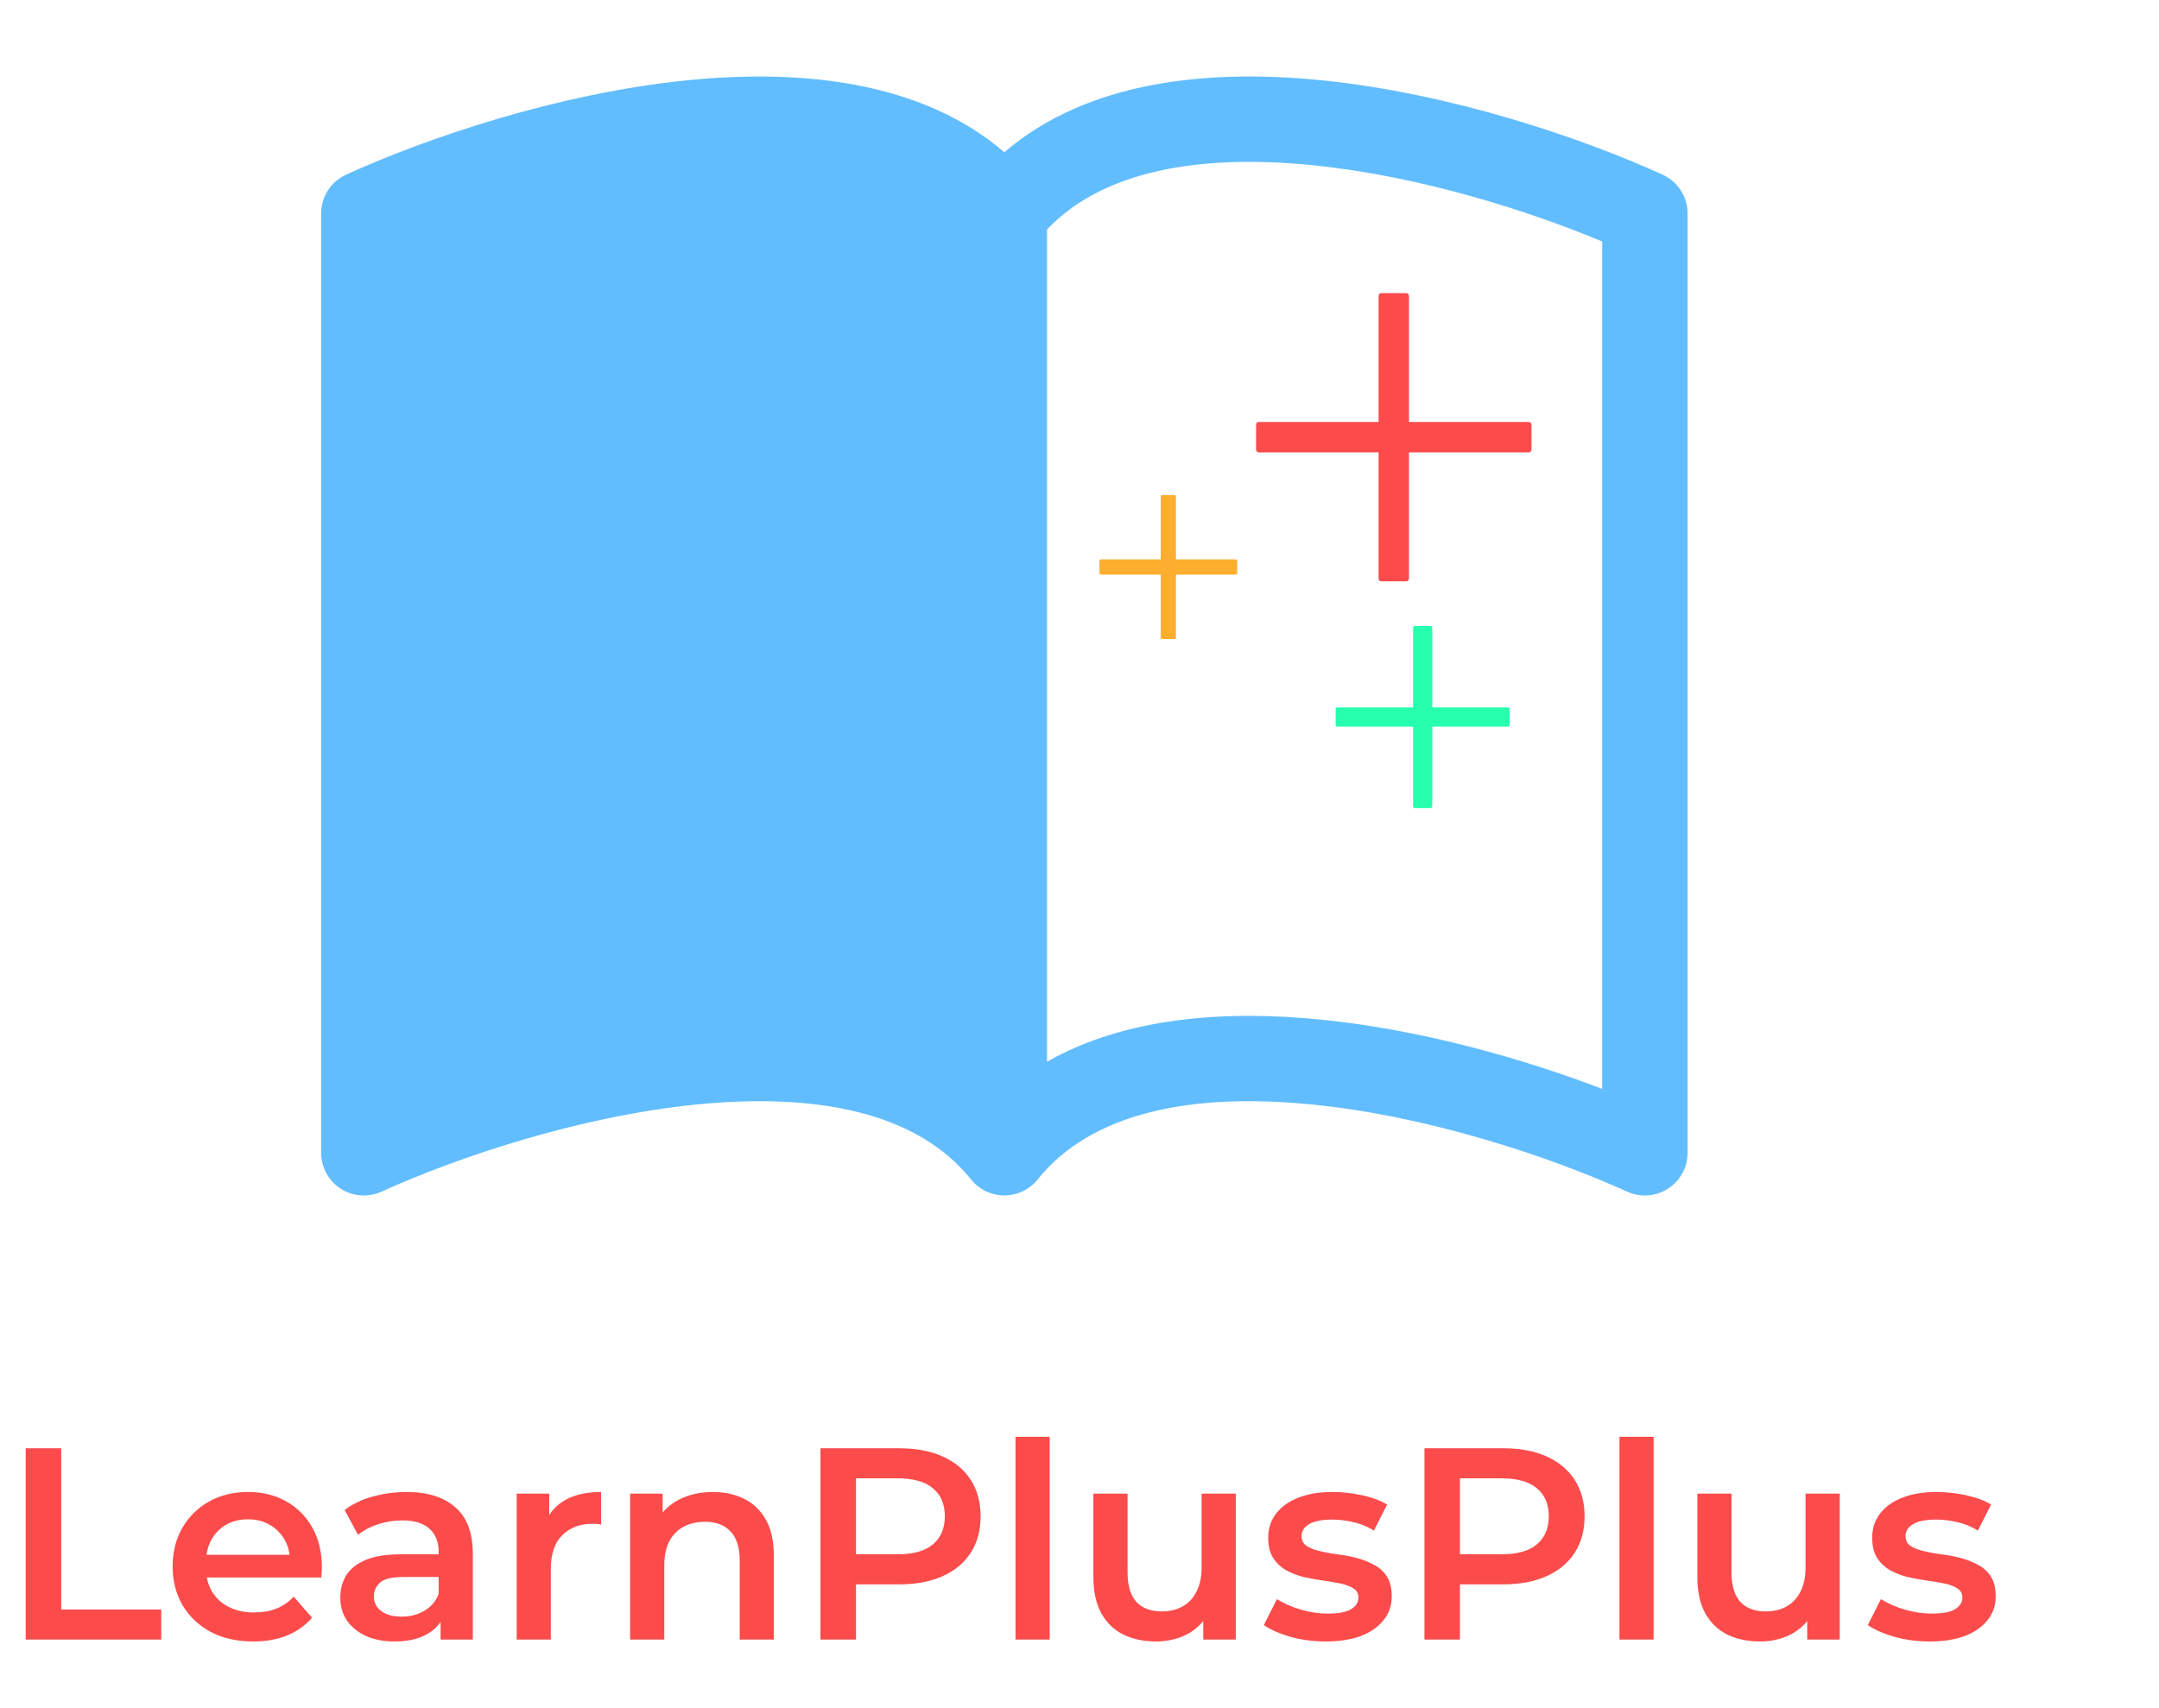 <svg width="158" height="125" viewBox="0 0 158 125" fill="none" xmlns="http://www.w3.org/2000/svg">
<g clip-path="url(#clip0_4_2)">
<path d="M76.625 16.794C80.713 12.488 87.763 11.256 96.075 12.094C103.788 12.869 111.719 15.363 117.25 17.675V79.694C111.513 77.506 104.081 75.369 96.706 74.631C89.869 73.938 82.469 74.388 76.625 77.706V16.794ZM73.5 11.144C67.344 5.85 58.419 5.062 50.294 5.875C40.831 6.831 31.281 10.075 25.331 12.781C24.785 13.03 24.322 13.43 23.998 13.934C23.673 14.438 23.5 15.025 23.5 15.625V84.375C23.5 84.898 23.631 85.412 23.882 85.871C24.133 86.33 24.494 86.719 24.934 87.002C25.373 87.285 25.877 87.453 26.399 87.491C26.92 87.529 27.443 87.435 27.919 87.219C33.431 84.719 42.312 81.713 50.919 80.844C59.725 79.956 67.106 81.388 71.062 86.325C71.355 86.69 71.726 86.984 72.148 87.187C72.57 87.389 73.032 87.494 73.5 87.494C73.968 87.494 74.43 87.389 74.852 87.187C75.274 86.984 75.645 86.69 75.938 86.325C79.894 81.388 87.275 79.956 96.075 80.844C104.688 81.713 113.575 84.719 119.081 87.219C119.557 87.435 120.08 87.529 120.601 87.491C121.123 87.453 121.626 87.285 122.066 87.002C122.506 86.719 122.868 86.33 123.118 85.871C123.369 85.412 123.5 84.898 123.5 84.375V15.625C123.5 15.025 123.327 14.438 123.002 13.934C122.678 13.43 122.215 13.03 121.669 12.781C115.719 10.075 106.169 6.831 96.706 5.875C88.581 5.056 79.656 5.85 73.5 11.144Z" fill="#62BDFE"/>
<path d="M85.061 36.227H85.939C86.018 36.227 86.057 36.266 86.057 36.344V46.656C86.057 46.734 86.018 46.773 85.939 46.773H85.061C84.982 46.773 84.943 46.734 84.943 46.656V36.344C84.943 36.266 84.982 36.227 85.061 36.227Z" fill="#FCAE2F"/>
<path d="M80.578 40.943H90.422C90.5 40.943 90.539 40.982 90.539 41.06V41.939C90.539 42.018 90.5 42.057 90.422 42.057H80.578C80.5 42.057 80.461 42.018 80.461 41.939V41.06C80.461 40.982 80.5 40.943 80.578 40.943Z" fill="#FCAE2F"/>
<path d="M101.121 21.453H102.879C103.035 21.453 103.113 21.531 103.113 21.688V42.312C103.113 42.469 103.035 42.547 102.879 42.547H101.121C100.965 42.547 100.887 42.469 100.887 42.312V21.688C100.887 21.531 100.965 21.453 101.121 21.453Z" fill="#FB4B4B"/>
<path d="M92.156 30.887H111.844C112 30.887 112.078 30.965 112.078 31.121V32.879C112.078 33.035 112 33.113 111.844 33.113H92.156C92 33.113 91.922 33.035 91.922 32.879V31.121C91.922 30.965 92 30.887 92.156 30.887Z" fill="#FB4B4B"/>
<path d="M103.558 45.814H104.669C104.767 45.814 104.817 45.864 104.817 45.962V58.998C104.817 59.096 104.767 59.146 104.669 59.146H103.558C103.459 59.146 103.41 59.096 103.41 58.998V45.962C103.41 45.864 103.459 45.814 103.558 45.814Z" fill="#25FFAE"/>
<path d="M97.892 51.776H110.334C110.433 51.776 110.483 51.826 110.483 51.925V53.035C110.483 53.134 110.433 53.184 110.334 53.184H97.892C97.793 53.184 97.744 53.134 97.744 53.035V51.925C97.744 51.826 97.793 51.776 97.892 51.776Z" fill="#25FFAE"/>
</g>
<path d="M1.88 120V106H4.48V117.8H11.8V120H1.88ZM18.535 120.14C17.348 120.14 16.308 119.907 15.415 119.44C14.535 118.96 13.848 118.307 13.355 117.48C12.875 116.653 12.635 115.713 12.635 114.66C12.635 113.593 12.868 112.653 13.335 111.84C13.815 111.013 14.468 110.367 15.295 109.9C16.135 109.433 17.088 109.2 18.155 109.2C19.195 109.2 20.122 109.427 20.935 109.88C21.748 110.333 22.388 110.973 22.855 111.8C23.322 112.627 23.555 113.6 23.555 114.72C23.555 114.827 23.548 114.947 23.535 115.08C23.535 115.213 23.528 115.34 23.515 115.46H14.615V113.8H22.195L21.215 114.32C21.228 113.707 21.102 113.167 20.835 112.7C20.568 112.233 20.202 111.867 19.735 111.6C19.282 111.333 18.755 111.2 18.155 111.2C17.542 111.2 17.002 111.333 16.535 111.6C16.082 111.867 15.722 112.24 15.455 112.72C15.202 113.187 15.075 113.74 15.075 114.38V114.78C15.075 115.42 15.222 115.987 15.515 116.48C15.808 116.973 16.222 117.353 16.755 117.62C17.288 117.887 17.902 118.02 18.595 118.02C19.195 118.02 19.735 117.927 20.215 117.74C20.695 117.553 21.122 117.26 21.495 116.86L22.835 118.4C22.355 118.96 21.748 119.393 21.015 119.7C20.295 119.993 19.468 120.14 18.535 120.14ZM32.243 120V117.84L32.103 117.38V113.6C32.103 112.867 31.883 112.3 31.443 111.9C31.003 111.487 30.337 111.28 29.443 111.28C28.843 111.28 28.25 111.373 27.663 111.56C27.09 111.747 26.603 112.007 26.203 112.34L25.223 110.52C25.797 110.08 26.477 109.753 27.263 109.54C28.063 109.313 28.89 109.2 29.743 109.2C31.29 109.2 32.483 109.573 33.323 110.32C34.177 111.053 34.603 112.193 34.603 113.74V120H32.243ZM28.883 120.14C28.083 120.14 27.383 120.007 26.783 119.74C26.183 119.46 25.717 119.08 25.383 118.6C25.063 118.107 24.903 117.553 24.903 116.94C24.903 116.34 25.043 115.8 25.323 115.32C25.617 114.84 26.09 114.46 26.743 114.18C27.397 113.9 28.263 113.76 29.343 113.76H32.443V115.42H29.523C28.67 115.42 28.097 115.56 27.803 115.84C27.51 116.107 27.363 116.44 27.363 116.84C27.363 117.293 27.543 117.653 27.903 117.92C28.263 118.187 28.763 118.32 29.403 118.32C30.017 118.32 30.563 118.18 31.043 117.9C31.537 117.62 31.89 117.207 32.103 116.66L32.523 118.16C32.283 118.787 31.85 119.273 31.223 119.62C30.61 119.967 29.83 120.14 28.883 120.14ZM37.812 120V109.32H40.192V112.26L39.912 111.4C40.232 110.68 40.732 110.133 41.412 109.76C42.105 109.387 42.965 109.2 43.992 109.2V111.58C43.885 111.553 43.785 111.54 43.692 111.54C43.599 111.527 43.505 111.52 43.412 111.52C42.465 111.52 41.712 111.8 41.152 112.36C40.592 112.907 40.312 113.727 40.312 114.82V120H37.812ZM52.173 109.2C53.026 109.2 53.786 109.367 54.453 109.7C55.133 110.033 55.666 110.547 56.053 111.24C56.439 111.92 56.633 112.8 56.633 113.88V120H54.133V114.2C54.133 113.253 53.906 112.547 53.453 112.08C53.013 111.613 52.393 111.38 51.593 111.38C51.006 111.38 50.486 111.5 50.033 111.74C49.579 111.98 49.226 112.34 48.973 112.82C48.733 113.287 48.613 113.88 48.613 114.6V120H46.113V109.32H48.493V112.2L48.073 111.32C48.446 110.64 48.986 110.12 49.693 109.76C50.413 109.387 51.239 109.2 52.173 109.2ZM60.044 120V106H65.804C67.044 106 68.104 106.2 68.984 106.6C69.877 107 70.564 107.573 71.044 108.32C71.524 109.067 71.764 109.953 71.764 110.98C71.764 112.007 71.524 112.893 71.044 113.64C70.564 114.387 69.877 114.96 68.984 115.36C68.104 115.76 67.044 115.96 65.804 115.96H61.484L62.644 114.74V120H60.044ZM62.644 115.02L61.484 113.76H65.684C66.831 113.76 67.691 113.52 68.264 113.04C68.851 112.547 69.144 111.86 69.144 110.98C69.144 110.087 68.851 109.4 68.264 108.92C67.691 108.44 66.831 108.2 65.684 108.2H61.484L62.644 106.92V115.02ZM74.316 120V105.16H76.816V120H74.316ZM84.617 120.14C83.71 120.14 82.91 119.973 82.217 119.64C81.524 119.293 80.984 118.773 80.597 118.08C80.21 117.373 80.017 116.487 80.017 115.42V109.32H82.517V115.08C82.517 116.04 82.73 116.76 83.157 117.24C83.597 117.707 84.217 117.94 85.017 117.94C85.604 117.94 86.11 117.82 86.537 117.58C86.977 117.34 87.317 116.98 87.557 116.5C87.81 116.02 87.937 115.427 87.937 114.72V109.32H90.437V120H88.057V117.12L88.477 118C88.117 118.693 87.59 119.227 86.897 119.6C86.204 119.96 85.444 120.14 84.617 120.14ZM97.01 120.14C96.117 120.14 95.257 120.027 94.43 119.8C93.617 119.56 92.97 119.273 92.49 118.94L93.45 117.04C93.93 117.347 94.504 117.6 95.17 117.8C95.837 118 96.504 118.1 97.17 118.1C97.957 118.1 98.524 117.993 98.87 117.78C99.23 117.567 99.41 117.28 99.41 116.92C99.41 116.627 99.29 116.407 99.05 116.26C98.81 116.1 98.497 115.98 98.11 115.9C97.724 115.82 97.29 115.747 96.81 115.68C96.344 115.613 95.87 115.527 95.39 115.42C94.924 115.3 94.497 115.133 94.11 114.92C93.724 114.693 93.41 114.393 93.17 114.02C92.93 113.647 92.81 113.153 92.81 112.54C92.81 111.86 93.004 111.273 93.39 110.78C93.777 110.273 94.317 109.887 95.01 109.62C95.717 109.34 96.55 109.2 97.51 109.2C98.23 109.2 98.957 109.28 99.69 109.44C100.424 109.6 101.03 109.827 101.51 110.12L100.55 112.02C100.044 111.713 99.53 111.507 99.01 111.4C98.504 111.28 97.997 111.22 97.49 111.22C96.73 111.22 96.164 111.333 95.79 111.56C95.43 111.787 95.25 112.073 95.25 112.42C95.25 112.74 95.37 112.98 95.61 113.14C95.85 113.3 96.164 113.427 96.55 113.52C96.937 113.613 97.364 113.693 97.83 113.76C98.31 113.813 98.784 113.9 99.25 114.02C99.717 114.14 100.144 114.307 100.53 114.52C100.93 114.72 101.25 115.007 101.49 115.38C101.73 115.753 101.85 116.24 101.85 116.84C101.85 117.507 101.65 118.087 101.25 118.58C100.864 119.073 100.31 119.46 99.59 119.74C98.87 120.007 98.01 120.14 97.01 120.14ZM104.243 120V106H110.003C111.243 106 112.303 106.2 113.183 106.6C114.077 107 114.763 107.573 115.243 108.32C115.723 109.067 115.963 109.953 115.963 110.98C115.963 112.007 115.723 112.893 115.243 113.64C114.763 114.387 114.077 114.96 113.183 115.36C112.303 115.76 111.243 115.96 110.003 115.96H105.683L106.843 114.74V120H104.243ZM106.843 115.02L105.683 113.76H109.883C111.03 113.76 111.89 113.52 112.463 113.04C113.05 112.547 113.343 111.86 113.343 110.98C113.343 110.087 113.05 109.4 112.463 108.92C111.89 108.44 111.03 108.2 109.883 108.2H105.683L106.843 106.92V115.02ZM118.515 120V105.16H121.015V120H118.515ZM128.816 120.14C127.91 120.14 127.11 119.973 126.416 119.64C125.723 119.293 125.183 118.773 124.796 118.08C124.41 117.373 124.216 116.487 124.216 115.42V109.32H126.716V115.08C126.716 116.04 126.93 116.76 127.356 117.24C127.796 117.707 128.416 117.94 129.216 117.94C129.803 117.94 130.31 117.82 130.736 117.58C131.176 117.34 131.516 116.98 131.756 116.5C132.01 116.02 132.136 115.427 132.136 114.72V109.32H134.636V120H132.256V117.12L132.676 118C132.316 118.693 131.79 119.227 131.096 119.6C130.403 119.96 129.643 120.14 128.816 120.14ZM141.21 120.14C140.316 120.14 139.456 120.027 138.63 119.8C137.816 119.56 137.17 119.273 136.69 118.94L137.65 117.04C138.13 117.347 138.703 117.6 139.37 117.8C140.036 118 140.703 118.1 141.37 118.1C142.156 118.1 142.723 117.993 143.07 117.78C143.43 117.567 143.61 117.28 143.61 116.92C143.61 116.627 143.49 116.407 143.25 116.26C143.01 116.1 142.696 115.98 142.31 115.9C141.923 115.82 141.49 115.747 141.01 115.68C140.543 115.613 140.07 115.527 139.59 115.42C139.123 115.3 138.696 115.133 138.31 114.92C137.923 114.693 137.61 114.393 137.37 114.02C137.13 113.647 137.01 113.153 137.01 112.54C137.01 111.86 137.203 111.273 137.59 110.78C137.976 110.273 138.516 109.887 139.21 109.62C139.916 109.34 140.75 109.2 141.71 109.2C142.43 109.2 143.156 109.28 143.89 109.44C144.623 109.6 145.23 109.827 145.71 110.12L144.75 112.02C144.243 111.713 143.73 111.507 143.21 111.4C142.703 111.28 142.196 111.22 141.69 111.22C140.93 111.22 140.363 111.333 139.99 111.56C139.63 111.787 139.45 112.073 139.45 112.42C139.45 112.74 139.57 112.98 139.81 113.14C140.05 113.3 140.363 113.427 140.75 113.52C141.136 113.613 141.563 113.693 142.03 113.76C142.51 113.813 142.983 113.9 143.45 114.02C143.916 114.14 144.343 114.307 144.73 114.52C145.13 114.72 145.45 115.007 145.69 115.38C145.93 115.753 146.05 116.24 146.05 116.84C146.05 117.507 145.85 118.087 145.45 118.58C145.063 119.073 144.51 119.46 143.79 119.74C143.07 120.007 142.21 120.14 141.21 120.14Z" fill="#FB4B4B"/>
<defs>
<clipPath id="clip0_4_2">
<rect width="100" height="100" fill="white" transform="translate(23.5)"/>
</clipPath>
</defs>
</svg>
